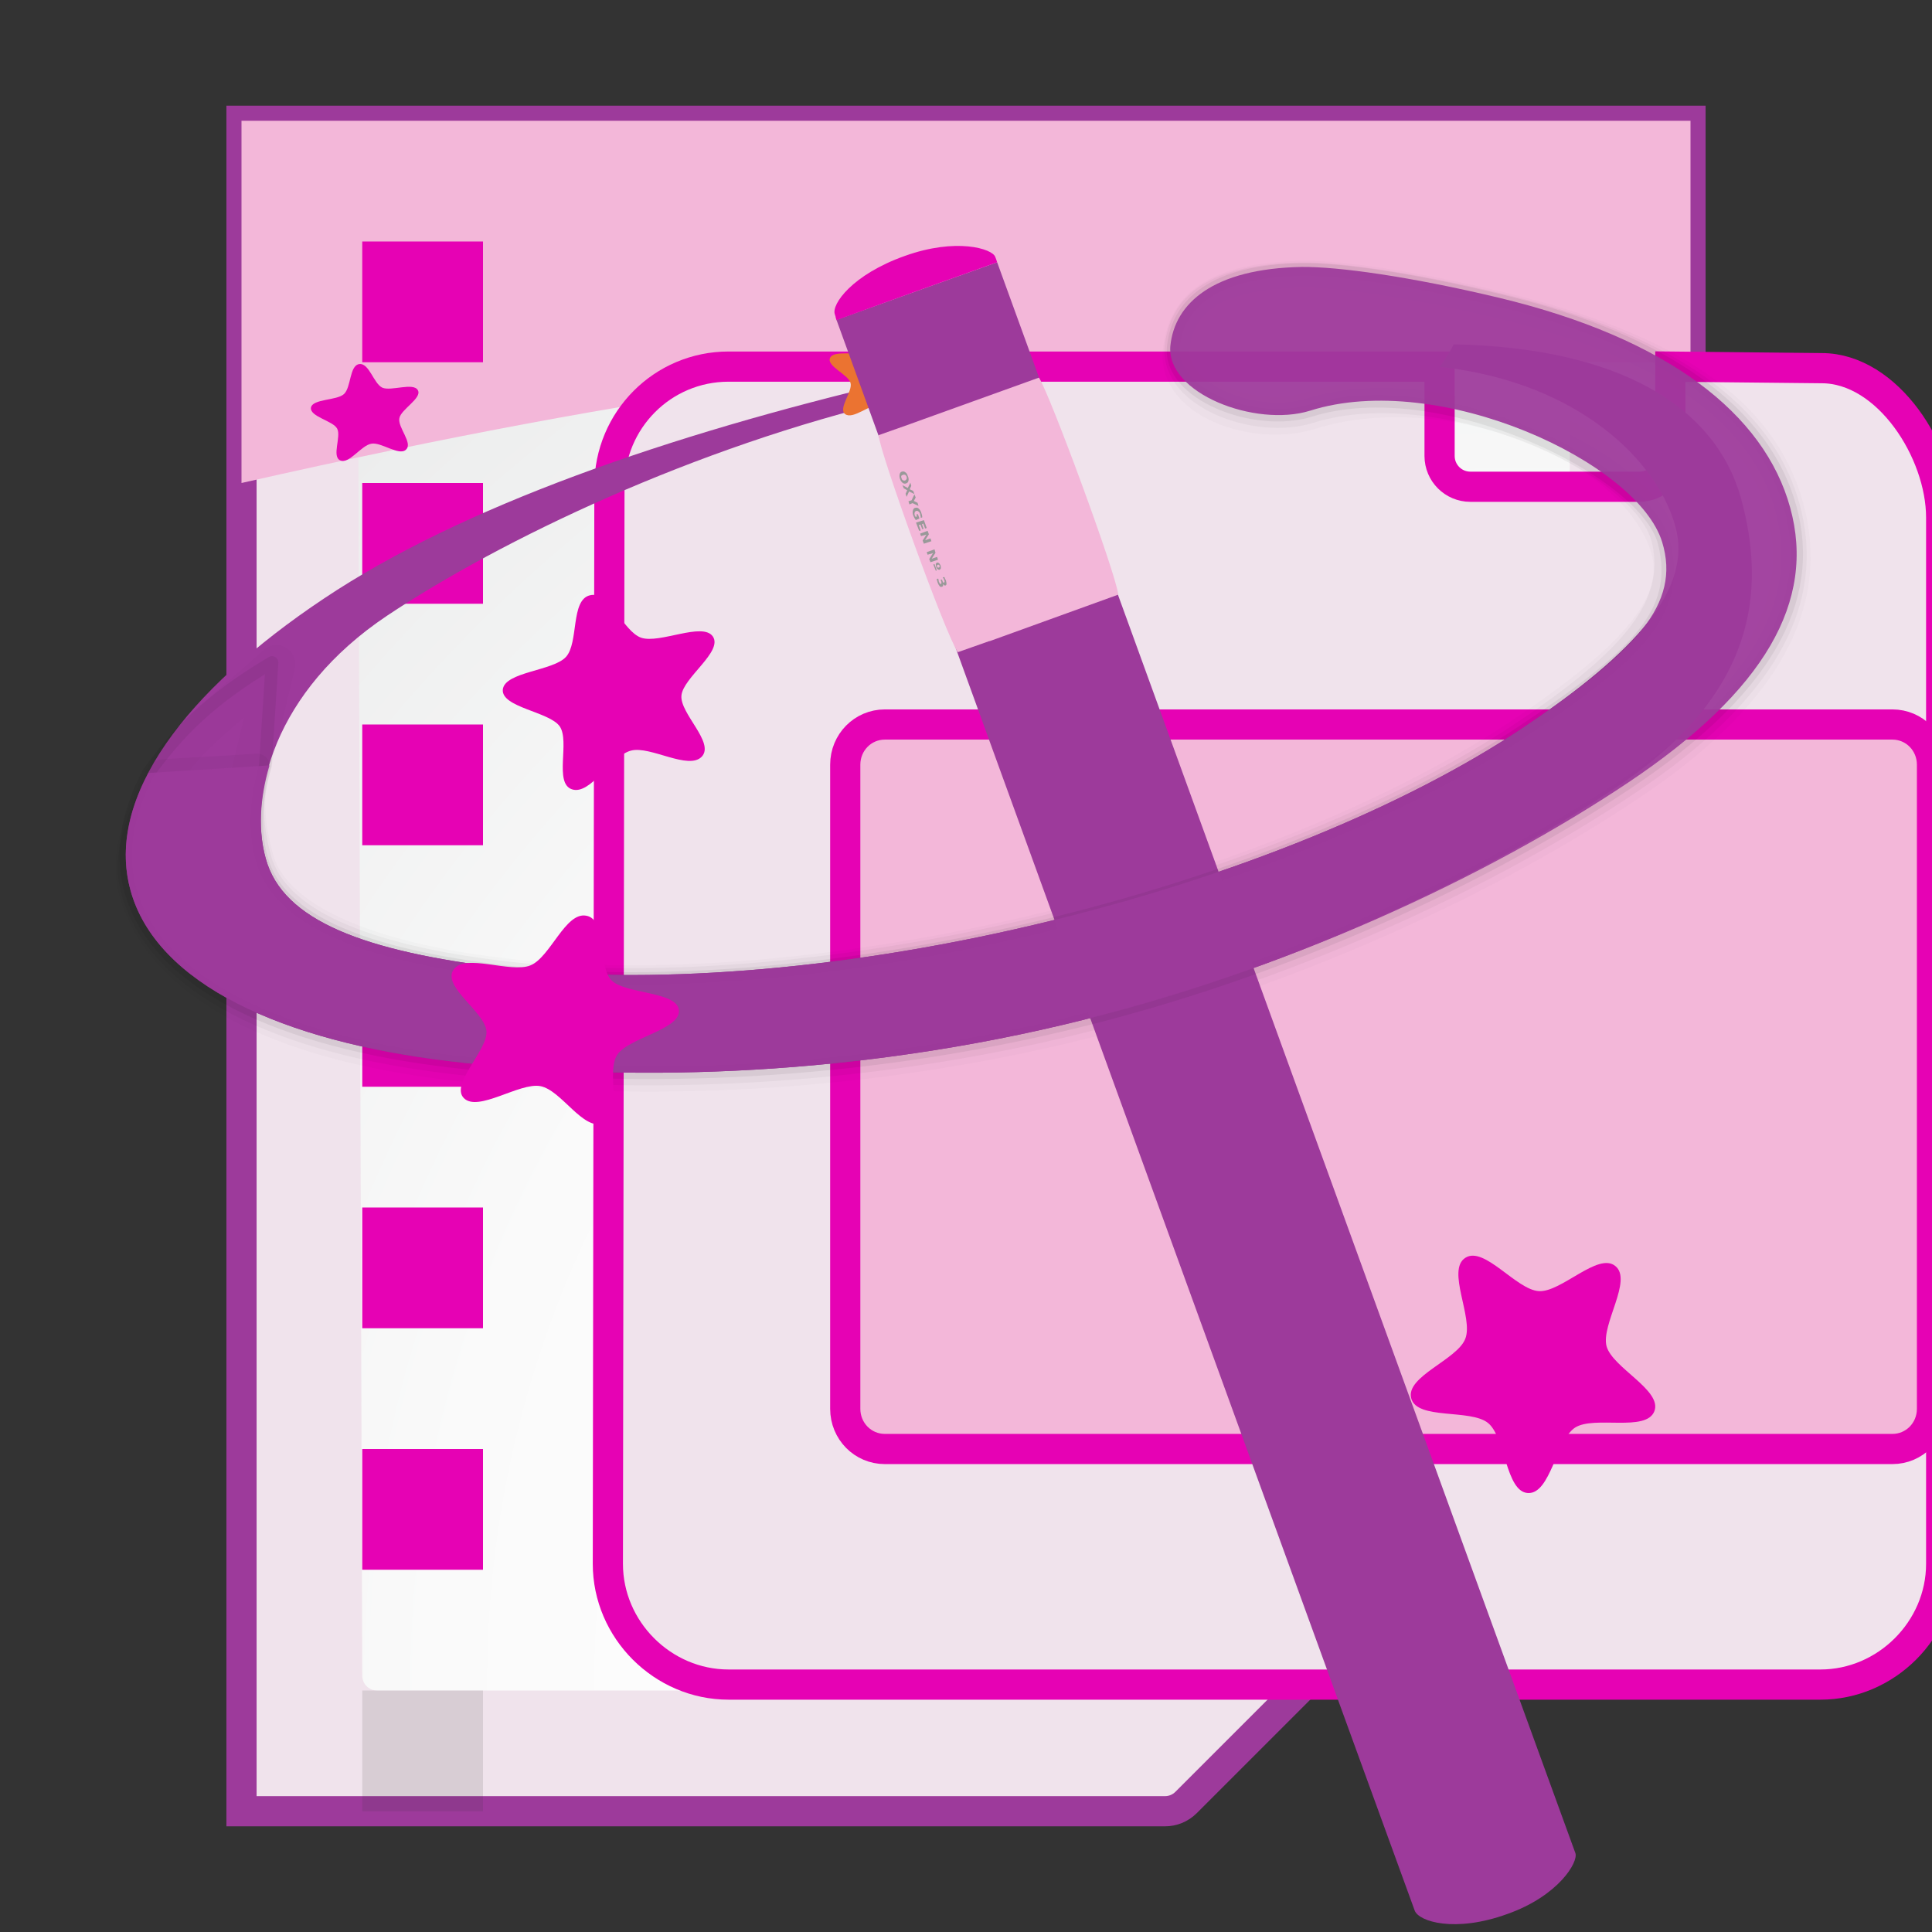 <?xml version="1.0" encoding="UTF-8"?>
<svg xmlns="http://www.w3.org/2000/svg" xmlns:xlink="http://www.w3.org/1999/xlink" width="24px" height="24px" viewBox="0 0 24 24" version="1.1">
<rect x="0" y="0" width="24" height="24" fill="#333333" stroke="none"/>
<defs>
<linearGradient id="linear0" gradientUnits="userSpaceOnUse" x1="96" y1="104" x2="88" y2="96" gradientTransform="matrix(0.188,0,0,0.188,-0,0)">
<stop offset="0" style="stop-color:rgb(53.333%,54.118%,52.157%);stop-opacity:1;"/>
<stop offset="0.007" style="stop-color:rgb(54.902%,55.686%,53.725%);stop-opacity:1;"/>
<stop offset="0.067" style="stop-color:rgb(67.059%,67.451%,66.275%);stop-opacity:1;"/>
<stop offset="0.135" style="stop-color:rgb(77.255%,77.647%,76.863%);stop-opacity:1;"/>
<stop offset="0.211" style="stop-color:rgb(85.882%,85.882%,85.49%);stop-opacity:1;"/>
<stop offset="0.301" style="stop-color:rgb(92.157%,92.157%,92.157%);stop-opacity:1;"/>
<stop offset="0.412" style="stop-color:rgb(96.863%,96.863%,96.471%);stop-opacity:1;"/>
<stop offset="0.568" style="stop-color:rgb(99.216%,99.216%,99.216%);stop-opacity:1;"/>
<stop offset="1" style="stop-color:rgb(100%,100%,100%);stop-opacity:1;"/>
</linearGradient>
<radialGradient id="radial0" gradientUnits="userSpaceOnUse" cx="102" cy="112.305" fx="102" fy="112.305" r="139.559" gradientTransform="matrix(0.184,0,0,0.184,0.255,0.218)">
<stop offset="0" style="stop-color:rgb(32.549%,33.333%,34.118%);stop-opacity:1;"/>
<stop offset="0.114" style="stop-color:rgb(53.725%,54.118%,54.902%);stop-opacity:1;"/>
<stop offset="0.203" style="stop-color:rgb(92.549%,92.549%,92.549%);stop-opacity:1;"/>
<stop offset="0.236" style="stop-color:rgb(98.039%,98.039%,98.039%);stop-opacity:1;"/>
<stop offset="0.272" style="stop-color:rgb(100%,100%,100%);stop-opacity:1;"/>
<stop offset="0.531" style="stop-color:rgb(98.039%,98.039%,98.039%);stop-opacity:1;"/>
<stop offset="0.845" style="stop-color:rgb(92.157%,92.549%,92.549%);stop-opacity:1;"/>
<stop offset="1" style="stop-color:rgb(88.235%,88.627%,89.02%);stop-opacity:1;"/>
</radialGradient>
<filter id="alpha" filterUnits="objectBoundingBox" x="0%" y="0%" width="100%" height="100%">
  <feColorMatrix type="matrix" in="SourceGraphic" values="0 0 0 0 1 0 0 0 0 1 0 0 0 0 1 0 0 0 1 0"/>
</filter>
<mask id="mask0">
  <g filter="url(#alpha)">
<rect x="0" y="0" width="24" height="24" style="fill:rgb(0%,0%,0%);fill-opacity:0.381;stroke:none;"/>
  </g>
</mask>
<clipPath id="clip1">
  <rect x="0" y="0" width="24" height="24"/>
</clipPath>
<g id="surface5" clip-path="url(#clip1)">
<path style=" stroke:none;fill-rule:nonzero;fill:rgb(17.647%,17.647%,17.647%);fill-opacity:0.332;" d="M 4.5 21 L 6 21 L 6 22.5 L 4.5 22.5 Z M 4.5 21 "/>
</g>
<mask id="mask1">
  <g filter="url(#alpha)">
<rect x="0" y="0" width="24" height="24" style="fill:rgb(0%,0%,0%);fill-opacity:0.369;stroke:none;"/>
  </g>
</mask>
<clipPath id="clip2">
  <rect x="0" y="0" width="24" height="24"/>
</clipPath>
<g id="surface8" clip-path="url(#clip2)">
<path style="fill:none;stroke-width:0.314;stroke-linecap:round;stroke-linejoin:round;stroke:rgb(0%,0%,0%);stroke-opacity:0.045;stroke-miterlimit:4;" d="M -6.764 5.223 C -7.504 5.236 -7.728 5.47 -7.764 5.819 C -7.806 6.215 -7.152 6.447 -6.702 6.306 C -5.631 5.968 -4.071 6.502 -3.741 7.39 C -3.553 7.895 -3.998 8.371 -4.941 9.002 C -5.884 9.634 -7.316 10.249 -8.983 10.64 C -10.647 11.033 -12.217 11.137 -13.371 10.999 C -14.525 10.864 -15.298 10.538 -15.441 10.022 C -15.498 9.809 -15.551 9.543 -15.465 9.254 L -15.262 8.405 C -15.584 8.705 -16.04 9.03 -16.173 9.298 C -16.347 9.629 -16.498 9.963 -16.413 10.275 C -16.202 11.048 -15.212 11.53 -13.819 11.694 C -12.423 11.861 -10.621 11.835 -8.756 11.395 C -6.892 10.955 -5.209 10.15 -4.069 9.387 C -2.931 8.627 -2.558 7.884 -2.769 7.111 C -2.983 6.335 -3.733 5.812 -5.134 5.478 C -5.873 5.301 -6.462 5.218 -6.764 5.223 Z M -6.764 5.223 " transform="matrix(1.5,0,0,1.5,26.326,-4.358)"/>
</g>
<mask id="mask2">
  <g filter="url(#alpha)">
<rect x="0" y="0" width="24" height="24" style="fill:rgb(0%,0%,0%);fill-opacity:0.582;stroke:none;"/>
  </g>
</mask>
<clipPath id="clip3">
  <rect x="0" y="0" width="24" height="24"/>
</clipPath>
<g id="surface11" clip-path="url(#clip3)">
<path style="fill:none;stroke-width:0.209;stroke-linecap:round;stroke-linejoin:round;stroke:rgb(0%,0%,0%);stroke-opacity:0.065;stroke-miterlimit:4;" d="M -6.767 5.184 C -7.506 5.197 -7.764 5.434 -7.801 5.783 C -7.84 6.179 -7.152 6.447 -6.702 6.306 C -5.631 5.968 -3.9 6.723 -3.764 7.392 C -3.657 7.918 -3.998 8.353 -4.941 8.983 C -5.887 9.614 -7.316 10.22 -8.983 10.611 C -10.65 11.004 -12.22 11.108 -13.373 10.97 C -14.527 10.835 -15.264 10.535 -15.407 10.02 C -15.465 9.806 -15.506 9.541 -15.42 9.252 L -16.207 9.298 C -16.381 9.632 -16.532 9.965 -16.446 10.278 C -16.235 11.051 -15.212 11.53 -13.819 11.694 C -12.423 11.861 -10.621 11.835 -8.756 11.395 C -6.892 10.955 -5.209 10.15 -4.069 9.387 C -2.931 8.627 -2.535 7.884 -2.748 7.108 C -2.959 6.335 -3.735 5.772 -5.134 5.439 C -5.876 5.262 -6.465 5.181 -6.767 5.184 Z M -6.767 5.184 " transform="matrix(1.5,0,0,1.5,26.326,-4.358)"/>
</g>
<mask id="mask3">
  <g filter="url(#alpha)">
<rect x="0" y="0" width="24" height="24" style="fill:rgb(0%,0%,0%);fill-opacity:0.53;stroke:none;"/>
  </g>
</mask>
<clipPath id="clip4">
  <rect x="0" y="0" width="24" height="24"/>
</clipPath>
<g id="surface14" clip-path="url(#clip4)">
<path style="fill:none;stroke-width:0.105;stroke-linecap:round;stroke-linejoin:round;stroke:rgb(0%,0%,0%);stroke-opacity:0.11;stroke-miterlimit:4;" d="M -6.767 5.137 C -7.506 5.147 -7.798 5.426 -7.834 5.778 C -7.876 6.171 -7.152 6.447 -6.702 6.306 C -5.631 5.968 -3.913 6.801 -3.767 7.405 C -3.626 7.986 -4.001 8.335 -4.944 8.965 C -5.887 9.595 -7.319 10.2 -8.983 10.593 C -10.65 10.986 -12.22 11.088 -13.373 10.952 C -14.527 10.814 -15.243 10.535 -15.384 10.017 C -15.444 9.806 -15.439 9.535 -15.353 9.246 L -15.298 8.392 C -15.827 8.707 -16.077 8.973 -16.321 9.306 C -16.496 9.637 -16.556 9.965 -16.47 10.278 C -16.256 11.054 -15.212 11.53 -13.819 11.694 C -12.423 11.861 -10.621 11.835 -8.756 11.395 C -6.892 10.955 -5.209 10.15 -4.069 9.387 C -2.931 8.627 -2.512 7.882 -2.725 7.108 C -2.939 6.332 -3.738 5.726 -5.137 5.392 C -5.876 5.213 -6.465 5.132 -6.767 5.137 Z M -6.767 5.137 " transform="matrix(1.5,0,0,1.5,26.326,-4.358)"/>
</g>
<mask id="mask4">
  <g filter="url(#alpha)">
<rect x="0" y="0" width="24" height="24" style="fill:rgb(0%,0%,0%);fill-opacity:0.93;stroke:none;"/>
  </g>
</mask>
<clipPath id="clip5">
  <rect x="0" y="0" width="24" height="24"/>
</clipPath>
<g id="surface17" clip-path="url(#clip5)">
<path style=" stroke:none;fill-rule:nonzero;fill:rgb(61.569%,22.745%,60.784%);fill-opacity:1;" d="M 16.172 3.316 C 15.066 3.336 14.594 3.77 14.539 4.293 C 14.48 4.887 15.598 5.312 16.273 5.102 C 17.879 4.594 20.344 5.742 20.648 6.734 C 20.883 7.504 20.324 8.098 18.91 9.047 C 17.496 9.992 15.348 10.898 12.848 11.488 C 10.352 12.078 7.996 12.23 6.266 12.027 C 4.535 11.82 3.512 11.441 3.301 10.664 C 3.211 10.348 3.219 9.941 3.348 9.508 L 1.844 9.602 C 1.582 10.098 1.492 10.59 1.621 11.059 C 1.941 12.223 3.508 12.938 5.598 13.184 C 7.691 13.434 10.395 13.395 13.191 12.734 C 15.988 12.074 18.512 10.867 20.223 9.723 C 21.93 8.582 22.559 7.465 22.238 6.305 C 21.918 5.141 20.719 4.203 18.621 3.699 C 17.512 3.434 16.625 3.312 16.172 3.316 Z M 16.172 3.316 "/>
</g>
</defs>
<g id="surface1">
<path style=" stroke:none;fill-rule:nonzero;fill:url(#linear0);" d="M 14.734 22.391 C 14.734 22.391 16.969 20.531 18 19.5 C 19.031 18.469 20.891 16.234 20.891 16.234 C 20.891 16.234 16.922 16.5 15 16.5 C 15 18.422 14.734 22.391 14.734 22.391 Z M 14.734 22.391 "/>
<path style="fill-rule:nonzero;fill:rgb(94.118%,89.02%,92.549%);fill-opacity:1;stroke-width:0.25;stroke-linecap:butt;stroke-linejoin:miter;stroke:rgb(61.569%,22.745%,60.784%);stroke-opacity:1;stroke-miterlimit:4;" d="M 2 1 L 2 15 L 9.646 15 C 9.714 15 9.776 14.974 9.823 14.927 L 13.927 10.823 C 13.974 10.776 14 10.714 14 10.646 L 14 1 Z M 2 1 " transform="matrix(1.5,0,0,1.5,0,0)"/>
<path style=" stroke:none;fill-rule:nonzero;fill:url(#radial0);" d="M 4.629 3 C 4.527 3 4.445 3.082 4.445 3.184 L 4.5 20.816 C 4.5 20.918 4.582 21 4.684 21 L 14.418 21 C 14.465 21 14.512 20.98 14.547 20.945 L 19.445 16.027 C 19.48 15.992 19.5 15.945 19.5 15.898 L 19.5 3.184 C 19.5 3.082 19.418 3 19.316 3 Z M 4.629 3 "/>
<path style=" stroke:none;fill-rule:evenodd;fill:rgb(95.294%,71.765%,85.098%);fill-opacity:1;" d="M 3 6 C 13.398 3.641 16.047 4.559 21 4.5 L 21 1.5 L 3 1.5 Z M 3 6 "/>
<path style="fill-rule:nonzero;fill:rgb(94.118%,89.02%,92.549%);fill-opacity:1;stroke-width:0.25;stroke-linecap:butt;stroke-linejoin:miter;stroke:rgb(90.196%,0.784%,70.588%);stroke-opacity:1;stroke-miterlimit:4;" d="M 6.034 3.036 C 5.487 3.036 5.047 3.479 5.047 4.026 L 5.034 12.951 C 5.034 13.497 5.487 13.951 6.034 13.951 L 15.076 13.951 C 15.62 13.951 16.076 13.497 16.076 12.951 L 16.076 4.286 C 16.076 3.74 15.633 3.049 15.086 3.049 L 13.833 3.036 L 13.833 3.776 C 13.833 3.917 13.719 4.031 13.576 4.031 L 12.177 4.031 C 12.036 4.031 11.922 3.917 11.922 3.776 L 11.922 3.036 Z M 6.034 3.036 " transform="matrix(1.5,0,0,1.5,0,0)"/>
<path style="fill-rule:nonzero;fill:rgb(95.294%,71.765%,85.098%);fill-opacity:1;stroke-width:0.25;stroke-linecap:butt;stroke-linejoin:miter;stroke:rgb(90.196%,0.784%,70.588%);stroke-opacity:1;stroke-miterlimit:4;" d="M 7.328 6 L 15.672 6 C 15.854 6 16 6.148 16 6.333 L 16 11.667 C 16 11.852 15.854 12 15.672 12 L 7.328 12 C 7.146 12 7 11.852 7 11.667 L 7 6.333 C 7 6.148 7.146 6 7.328 6 Z M 7.328 6 " transform="matrix(1.5,0,0,1.5,0,0)"/>
<path style=" stroke:none;fill-rule:nonzero;fill:rgb(90.196%,0.784%,70.588%);fill-opacity:1;" d="M 4.5 3 L 6 3 L 6 4.5 L 4.5 4.5 Z M 4.5 3 "/>
<path style=" stroke:none;fill-rule:nonzero;fill:rgb(90.196%,0.784%,70.588%);fill-opacity:1;" d="M 4.5 6 L 6 6 L 6 7.5 L 4.5 7.5 Z M 4.5 6 "/>
<path style=" stroke:none;fill-rule:nonzero;fill:rgb(90.196%,0.784%,70.588%);fill-opacity:1;" d="M 4.5 9 L 6 9 L 6 10.5 L 4.5 10.5 Z M 4.5 9 "/>
<path style=" stroke:none;fill-rule:nonzero;fill:rgb(90.196%,0.784%,70.588%);fill-opacity:1;" d="M 4.5 12 L 6 12 L 6 13.5 L 4.5 13.5 Z M 4.5 12 "/>
<path style=" stroke:none;fill-rule:nonzero;fill:rgb(90.196%,0.784%,70.588%);fill-opacity:1;" d="M 4.5 15 L 6 15 L 6 16.5 L 4.5 16.5 Z M 4.5 15 "/>
<path style=" stroke:none;fill-rule:nonzero;fill:rgb(90.196%,0.784%,70.588%);fill-opacity:1;" d="M 4.5 18 L 6 18 L 6 19.5 L 4.5 19.5 Z M 4.5 18 "/>
<use xlink:href="#surface5" mask="url(#mask0)"/>
<path style=" stroke:none;fill-rule:nonzero;fill:rgb(61.569%,22.745%,60.784%);fill-opacity:1;" d="M 18.059 4.277 C 18.008 4.371 17.953 4.469 17.883 4.555 C 17.898 4.559 17.91 4.562 17.926 4.562 C 19.656 4.766 20.602 5.762 20.812 6.539 C 21.027 7.312 20.324 8.098 18.91 9.047 C 17.496 9.992 15.348 10.898 12.848 11.488 C 10.352 12.078 7.996 12.23 6.266 12.027 C 4.535 11.82 3.512 11.441 3.301 10.664 C 3.086 9.891 3.395 8.594 4.809 7.648 C 6.227 6.703 8.629 5.555 11.129 4.965 C 11.77 4.957 11.598 4.629 11.102 4.742 C 8.305 5.402 5.73 6.293 4.02 7.438 C 2.312 8.578 1.301 9.898 1.621 11.059 C 1.941 12.223 3.508 12.938 5.598 13.184 C 7.691 13.434 10.395 13.395 13.191 12.734 C 15.988 12.074 18.383 10.91 20.094 9.77 C 21.801 8.625 21.945 7.355 21.629 6.195 C 21.312 5.051 20.121 4.32 18.059 4.277 Z M 18.059 4.277 "/>
<path style=" stroke:none;fill-rule:nonzero;fill:rgb(92.157%,45.098%,19.216%);fill-opacity:1;" d="M 11.684 4.5 C 11.711 4.602 11.414 4.688 11.363 4.789 C 11.312 4.891 11.457 5.117 11.348 5.18 C 11.238 5.238 11.066 5.027 10.938 5.023 C 10.812 5.016 10.598 5.215 10.5 5.145 C 10.406 5.078 10.594 4.863 10.566 4.758 C 10.539 4.652 10.262 4.547 10.312 4.445 C 10.359 4.344 10.652 4.426 10.762 4.363 C 10.871 4.305 10.914 4.043 11.043 4.047 C 11.168 4.051 11.156 4.316 11.254 4.383 C 11.352 4.449 11.656 4.395 11.684 4.5 Z M 11.684 4.5 "/>
<path style=" stroke:none;fill-rule:nonzero;fill:rgb(90.196%,0.784%,70.588%);fill-opacity:1;" d="M 18.98 18.547 C 18.703 18.531 18.703 17.852 18.484 17.676 C 18.266 17.5 17.602 17.641 17.531 17.371 C 17.457 17.098 18.105 16.891 18.203 16.629 C 18.305 16.367 17.965 15.777 18.203 15.625 C 18.438 15.473 18.836 16.023 19.117 16.039 C 19.395 16.055 19.852 15.551 20.066 15.727 C 20.285 15.902 19.887 16.453 19.957 16.723 C 20.031 16.992 20.652 17.27 20.551 17.531 C 20.449 17.793 19.805 17.582 19.566 17.734 C 19.332 17.887 19.262 18.562 18.98 18.547 Z M 18.98 18.547 "/>
<use xlink:href="#surface8" mask="url(#mask1)"/>
<use xlink:href="#surface11" mask="url(#mask2)"/>
<path style=" stroke:none;fill-rule:evenodd;fill:rgb(61.569%,22.745%,60.784%);fill-opacity:1;" d="M 19.57 23.02 C 19.609 23.129 19.363 23.551 18.723 23.777 C 18.074 24.012 17.625 23.871 17.574 23.734 C 17.539 23.645 10.422 4.062 10.391 3.973 C 11.055 3.734 11.723 3.496 12.387 3.258 C 12.418 3.348 19.535 22.93 19.57 23.02 Z M 19.57 23.02 "/>
<path style=" stroke:none;fill-rule:nonzero;fill:rgb(95.294%,71.765%,85.098%);fill-opacity:1;" d="M 13.891 7.387 C 13.867 7.133 13.035 4.879 12.906 4.691 L 11.309 5.266 L 12.293 7.965 Z M 12.465 7.902 L 11.477 5.207 L 10.914 5.406 C 10.93 5.625 11.746 7.883 11.898 8.102 Z M 12.465 7.902 "/>
<path style=" stroke:none;fill-rule:nonzero;fill:rgb(60%,60%,60%);fill-opacity:1;" d="M 11.262 5.922 C 11.258 5.91 11.25 5.902 11.242 5.898 C 11.234 5.895 11.227 5.895 11.219 5.898 C 11.207 5.902 11.199 5.906 11.195 5.914 C 11.195 5.922 11.195 5.934 11.199 5.941 C 11.203 5.953 11.207 5.961 11.215 5.965 C 11.223 5.969 11.234 5.973 11.242 5.969 C 11.254 5.965 11.258 5.957 11.262 5.949 C 11.266 5.941 11.266 5.934 11.262 5.922 M 11.277 5.914 C 11.289 5.938 11.289 5.957 11.285 5.973 C 11.281 5.988 11.273 6 11.258 6.004 C 11.242 6.012 11.227 6.008 11.215 6 C 11.199 5.988 11.188 5.973 11.18 5.949 C 11.172 5.926 11.172 5.906 11.176 5.891 C 11.18 5.875 11.188 5.863 11.203 5.859 C 11.219 5.855 11.234 5.855 11.246 5.867 C 11.262 5.875 11.27 5.891 11.277 5.914 M 11.293 6.105 L 11.262 6.172 L 11.25 6.133 L 11.27 6.09 L 11.227 6.066 L 11.211 6.027 L 11.277 6.062 L 11.309 5.996 L 11.32 6.035 L 11.301 6.078 L 11.344 6.098 L 11.359 6.137 L 11.293 6.105 M 11.359 6.141 L 11.375 6.18 L 11.352 6.223 L 11.398 6.246 L 11.41 6.285 L 11.336 6.25 L 11.297 6.266 L 11.285 6.227 L 11.324 6.215 L 11.359 6.141 M 11.375 6.461 C 11.371 6.449 11.363 6.441 11.359 6.434 C 11.355 6.422 11.348 6.414 11.344 6.402 C 11.336 6.379 11.336 6.359 11.34 6.344 C 11.344 6.324 11.352 6.312 11.367 6.309 C 11.383 6.305 11.398 6.305 11.41 6.316 C 11.426 6.328 11.438 6.348 11.445 6.371 C 11.449 6.379 11.449 6.391 11.453 6.398 C 11.453 6.406 11.457 6.418 11.457 6.426 L 11.438 6.434 C 11.438 6.422 11.438 6.414 11.434 6.406 C 11.434 6.398 11.43 6.391 11.43 6.383 C 11.422 6.367 11.418 6.355 11.406 6.352 C 11.398 6.344 11.391 6.344 11.379 6.348 C 11.371 6.352 11.363 6.355 11.363 6.367 C 11.359 6.375 11.359 6.387 11.363 6.402 C 11.367 6.406 11.367 6.41 11.371 6.414 C 11.371 6.414 11.371 6.418 11.375 6.422 L 11.391 6.414 L 11.383 6.391 L 11.402 6.387 L 11.422 6.441 L 11.375 6.461 M 11.477 6.461 L 11.512 6.559 L 11.492 6.566 L 11.469 6.504 L 11.453 6.512 L 11.473 6.57 L 11.457 6.574 L 11.434 6.516 L 11.414 6.523 L 11.438 6.59 L 11.418 6.594 L 11.379 6.492 L 11.477 6.461 M 11.523 6.594 L 11.539 6.637 L 11.492 6.711 L 11.559 6.688 L 11.57 6.723 L 11.477 6.754 L 11.461 6.715 L 11.508 6.641 L 11.441 6.66 L 11.43 6.629 L 11.523 6.594 M 11.609 6.824 L 11.621 6.867 L 11.574 6.941 L 11.641 6.918 L 11.652 6.953 L 11.559 6.984 L 11.543 6.945 L 11.59 6.871 L 11.523 6.891 L 11.512 6.859 L 11.609 6.824 M 11.684 7.023 C 11.688 7.039 11.688 7.051 11.688 7.059 C 11.684 7.066 11.68 7.074 11.672 7.078 C 11.664 7.078 11.656 7.078 11.648 7.07 C 11.641 7.066 11.633 7.055 11.629 7.043 C 11.625 7.027 11.625 7.016 11.625 7.008 C 11.625 7 11.633 6.992 11.641 6.988 C 11.648 6.988 11.656 6.988 11.664 6.996 C 11.672 7 11.676 7.012 11.684 7.023 M 11.609 7.008 L 11.637 7.086 L 11.625 7.09 L 11.594 7.012 L 11.609 7.008 M 11.672 7.027 C 11.668 7.023 11.668 7.02 11.664 7.016 C 11.66 7.016 11.656 7.016 11.648 7.016 C 11.645 7.02 11.641 7.02 11.641 7.023 C 11.637 7.027 11.637 7.035 11.641 7.039 C 11.641 7.043 11.645 7.047 11.648 7.051 C 11.652 7.051 11.656 7.051 11.66 7.051 C 11.668 7.047 11.672 7.047 11.672 7.043 C 11.672 7.039 11.672 7.031 11.672 7.027 M 11.715 7.254 C 11.715 7.262 11.715 7.273 11.715 7.277 C 11.711 7.285 11.707 7.289 11.699 7.289 C 11.691 7.293 11.684 7.293 11.672 7.281 C 11.664 7.273 11.656 7.258 11.648 7.238 C 11.645 7.23 11.645 7.223 11.641 7.215 C 11.641 7.207 11.637 7.199 11.637 7.191 L 11.656 7.188 C 11.656 7.191 11.656 7.199 11.66 7.207 C 11.66 7.215 11.66 7.223 11.664 7.227 C 11.668 7.238 11.672 7.246 11.676 7.25 C 11.68 7.254 11.684 7.254 11.688 7.254 C 11.691 7.254 11.695 7.25 11.695 7.242 C 11.695 7.238 11.695 7.227 11.691 7.219 L 11.684 7.203 L 11.699 7.199 L 11.707 7.215 C 11.711 7.223 11.711 7.23 11.715 7.234 C 11.719 7.238 11.723 7.238 11.727 7.238 C 11.73 7.234 11.734 7.23 11.734 7.227 C 11.734 7.223 11.734 7.215 11.73 7.207 C 11.727 7.203 11.727 7.195 11.723 7.191 C 11.719 7.184 11.715 7.18 11.711 7.172 L 11.73 7.168 C 11.734 7.172 11.738 7.18 11.738 7.188 C 11.742 7.195 11.746 7.199 11.75 7.207 C 11.754 7.227 11.758 7.242 11.758 7.25 C 11.758 7.262 11.754 7.27 11.746 7.273 C 11.738 7.273 11.734 7.273 11.727 7.27 C 11.723 7.266 11.719 7.262 11.715 7.254 "/>
<path style=" stroke:none;fill-rule:evenodd;fill:rgb(90.196%,0.784%,70.588%);fill-opacity:1;" d="M 12.363 3.191 C 12.328 3.09 11.879 2.949 11.238 3.18 C 10.59 3.41 10.324 3.781 10.371 3.906 C 10.398 3.988 10.363 3.891 10.391 3.977 C 11.055 3.734 11.723 3.496 12.387 3.258 C 12.359 3.176 12.395 3.273 12.363 3.191 "/>
<path style=" stroke:none;fill-rule:evenodd;fill:rgb(90.196%,0.784%,70.588%);fill-opacity:1;" d="M 11.422 3.145 C 11.023 3.254 10.676 3.484 10.648 3.512 C 10.625 3.539 11.066 3.297 11.383 3.234 C 11.699 3.172 12.043 3.309 12.078 3.297 C 12.113 3.289 12.359 3.176 12.199 3.121 C 12.035 3.062 11.727 3.059 11.422 3.145 Z M 11.422 3.145 "/>
<use xlink:href="#surface14" mask="url(#mask3)"/>
<use xlink:href="#surface17" mask="url(#mask4)"/>
<path style=" stroke:none;fill-rule:nonzero;fill:rgb(90.196%,0.784%,70.588%);fill-opacity:1;" d="M 8.719 9.398 C 8.555 9.574 8.078 9.262 7.84 9.324 C 7.598 9.383 7.336 9.883 7.105 9.805 C 6.879 9.73 7.082 9.211 6.953 9.023 C 6.824 8.84 6.227 8.789 6.246 8.566 C 6.27 8.344 6.871 8.336 7.031 8.16 C 7.191 7.984 7.086 7.453 7.328 7.395 C 7.566 7.332 7.738 7.844 7.965 7.922 C 8.195 8 8.727 7.723 8.855 7.906 C 8.984 8.094 8.484 8.418 8.465 8.641 C 8.445 8.863 8.879 9.223 8.719 9.398 Z M 8.719 9.398 "/>
<path style=" stroke:none;fill-rule:nonzero;fill:rgb(90.196%,0.784%,70.588%);fill-opacity:1;" d="M 5.043 5.586 C 4.957 5.668 4.734 5.488 4.613 5.512 C 4.488 5.531 4.336 5.77 4.227 5.719 C 4.117 5.672 4.242 5.422 4.188 5.324 C 4.137 5.227 3.844 5.176 3.863 5.062 C 3.887 4.953 4.184 4.977 4.273 4.895 C 4.363 4.812 4.34 4.543 4.461 4.523 C 4.586 4.504 4.641 4.766 4.75 4.816 C 4.859 4.863 5.137 4.746 5.191 4.848 C 5.246 4.945 4.98 5.086 4.961 5.195 C 4.938 5.309 5.133 5.504 5.043 5.586 Z M 5.043 5.586 "/>
<path style=" stroke:none;fill-rule:nonzero;fill:rgb(90.196%,0.784%,70.588%);fill-opacity:1;" d="M 5.762 13.641 C 5.59 13.465 6.062 13.047 6.043 12.809 C 6.023 12.57 5.492 12.258 5.633 12.047 C 5.773 11.836 6.34 12.094 6.59 11.992 C 6.836 11.891 7.023 11.328 7.281 11.375 C 7.543 11.418 7.422 11.996 7.594 12.176 C 7.766 12.352 8.414 12.312 8.434 12.551 C 8.453 12.789 7.809 12.891 7.668 13.102 C 7.527 13.312 7.742 13.852 7.496 13.953 C 7.246 14.055 6.973 13.539 6.711 13.492 C 6.453 13.445 5.938 13.82 5.762 13.641 Z M 5.762 13.641 "/>
</g>
</svg>
